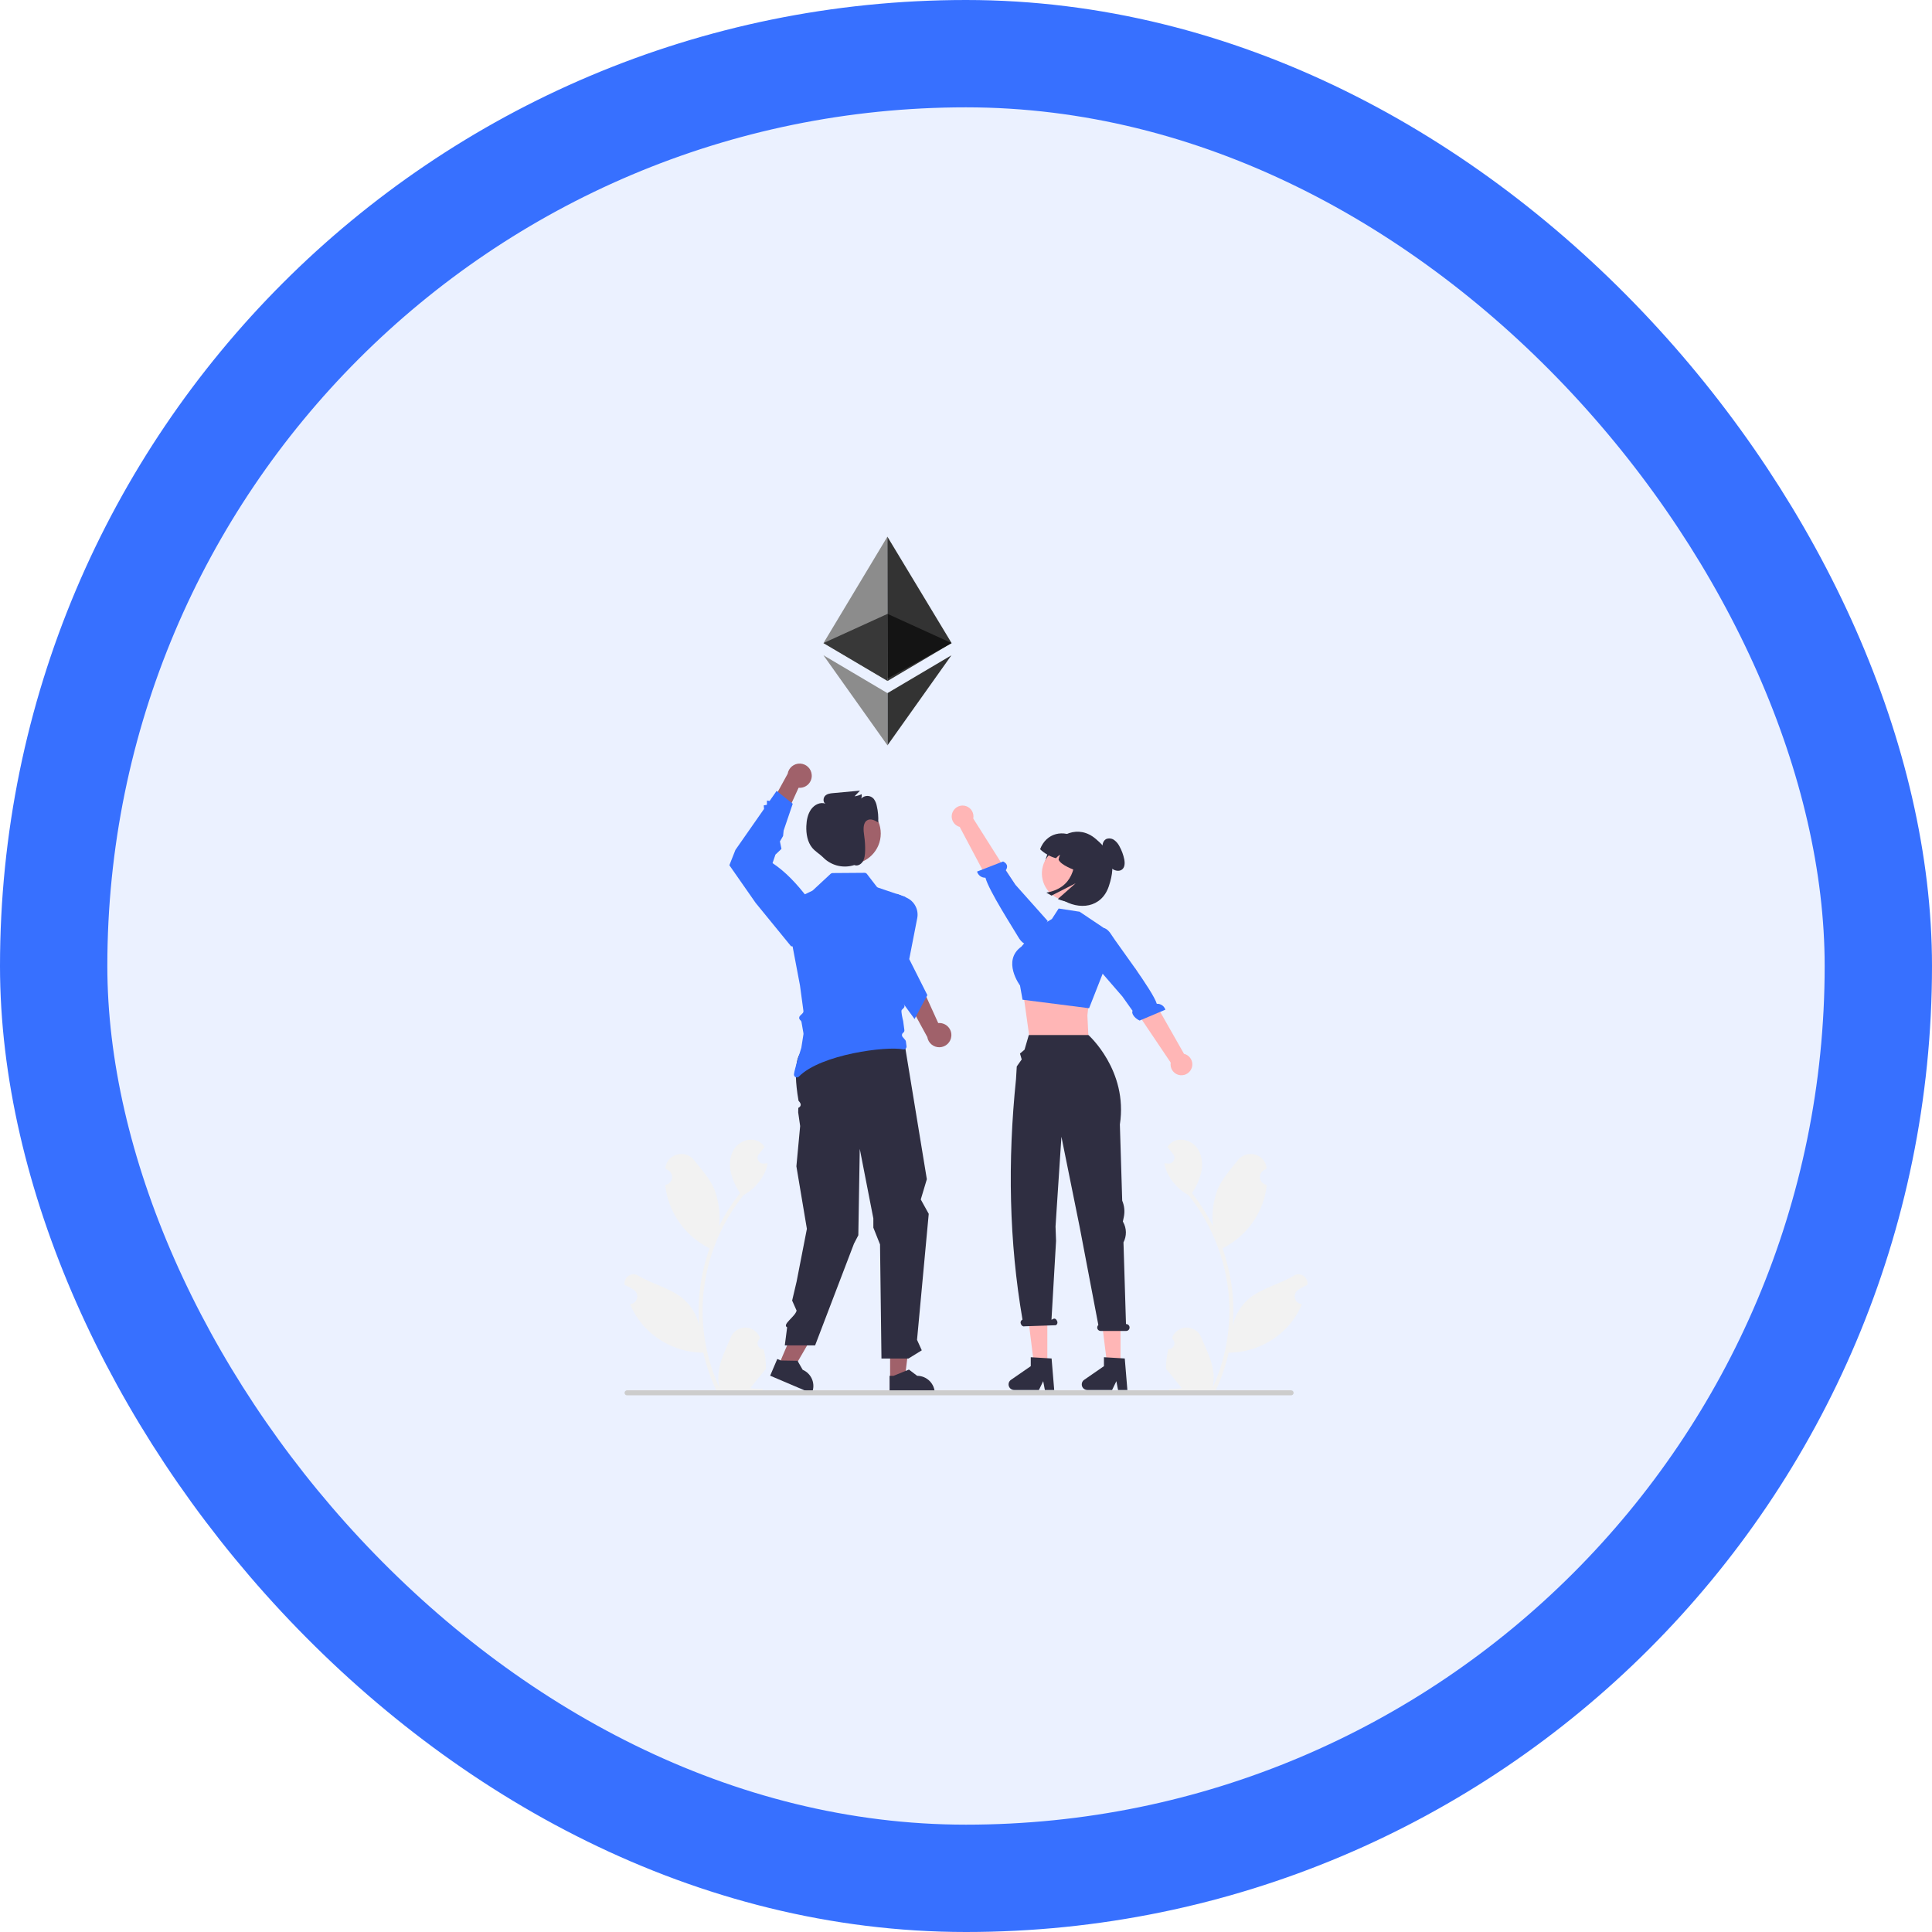 <svg width="90" height="90" viewBox="0 0 90 90" fill="none" xmlns="http://www.w3.org/2000/svg">
<rect x="2.5" y="2.5" width="85" height="85" rx="42.5" fill="#EBF1FF"/>
<rect x="2.5" y="2.5" width="85" height="85" rx="42.5" stroke="#3770FF" stroke-width="5"/>
<g clip-path="url(#clip0_1_171)">
<path d="M35.575 62.85C35.519 62.852 35.464 62.837 35.417 62.808C35.37 62.778 35.333 62.734 35.312 62.683C35.29 62.632 35.285 62.575 35.297 62.521C35.309 62.467 35.337 62.417 35.378 62.379C35.385 62.352 35.39 62.333 35.397 62.306C35.394 62.3 35.392 62.294 35.389 62.288C35.333 62.156 35.239 62.043 35.12 61.964C35 61.885 34.859 61.843 34.716 61.843C34.572 61.844 34.432 61.887 34.313 61.967C34.193 62.047 34.1 62.16 34.045 62.293C33.826 62.822 33.546 63.352 33.477 63.912C33.447 64.159 33.459 64.41 33.515 64.653C32.999 63.527 32.731 62.303 32.729 61.065C32.729 60.754 32.746 60.443 32.781 60.134C32.809 59.881 32.849 59.63 32.9 59.38C33.176 58.026 33.77 56.756 34.633 55.676C35.05 55.448 35.388 55.098 35.6 54.672C35.677 54.519 35.731 54.356 35.761 54.187C35.714 54.193 35.666 54.197 35.619 54.2C35.605 54.201 35.589 54.202 35.575 54.203L35.569 54.203C35.517 54.205 35.466 54.193 35.421 54.166C35.377 54.14 35.34 54.102 35.317 54.055C35.294 54.009 35.284 53.957 35.29 53.906C35.295 53.854 35.316 53.805 35.348 53.765C35.369 53.74 35.389 53.715 35.409 53.69C35.44 53.651 35.472 53.614 35.503 53.575C35.506 53.571 35.51 53.567 35.513 53.563C35.548 53.519 35.584 53.476 35.619 53.432C35.555 53.331 35.467 53.247 35.365 53.186C35.009 52.977 34.518 53.122 34.261 53.444C34.003 53.766 33.954 54.217 34.044 54.62C34.132 54.962 34.277 55.287 34.474 55.58C34.455 55.605 34.435 55.629 34.416 55.653C34.063 56.107 33.755 56.594 33.498 57.108C33.56 56.532 33.486 55.95 33.279 55.409C33.07 54.905 32.679 54.481 32.334 54.045C31.919 53.521 31.07 53.75 30.997 54.413C30.996 54.42 30.995 54.426 30.995 54.433C31.046 54.462 31.096 54.492 31.145 54.525C31.207 54.566 31.255 54.625 31.282 54.694C31.31 54.762 31.316 54.838 31.3 54.91C31.284 54.983 31.247 55.048 31.192 55.099C31.138 55.15 31.07 55.183 30.997 55.194L30.989 55.196C31.008 55.38 31.04 55.563 31.086 55.743C31.219 56.245 31.455 56.714 31.778 57.12C32.101 57.527 32.504 57.862 32.963 58.105C32.993 58.121 33.022 58.136 33.052 58.151C32.793 58.885 32.631 59.65 32.569 60.425C32.534 60.883 32.536 61.343 32.575 61.8L32.573 61.784C32.474 61.276 32.203 60.817 31.805 60.485C31.214 59.999 30.378 59.82 29.741 59.43C29.673 59.386 29.594 59.363 29.514 59.363C29.433 59.363 29.354 59.386 29.286 59.429C29.218 59.472 29.164 59.534 29.13 59.607C29.096 59.68 29.083 59.761 29.094 59.841C29.095 59.846 29.096 59.852 29.096 59.858C29.192 59.897 29.284 59.941 29.374 59.992C29.425 60.02 29.475 60.051 29.524 60.084C29.586 60.125 29.633 60.184 29.661 60.252C29.689 60.321 29.695 60.397 29.679 60.469C29.663 60.541 29.625 60.607 29.571 60.658C29.517 60.709 29.449 60.742 29.376 60.753L29.368 60.754C29.363 60.755 29.358 60.756 29.353 60.757C29.515 61.144 29.743 61.501 30.027 61.812C30.377 62.188 30.8 62.488 31.271 62.695C31.741 62.901 32.249 63.009 32.763 63.013H32.764C32.903 63.619 33.105 64.209 33.367 64.773H35.521C35.528 64.749 35.535 64.724 35.542 64.7C35.343 64.713 35.143 64.701 34.946 64.665C35.106 64.469 35.266 64.271 35.426 64.075C35.429 64.071 35.433 64.067 35.436 64.063C35.517 63.963 35.599 63.863 35.68 63.763L35.68 63.763C35.684 63.455 35.649 63.148 35.575 62.85L35.575 62.85Z" fill="#F2F2F2"/>
<path d="M54.425 62.85C54.481 62.852 54.536 62.837 54.583 62.808C54.63 62.778 54.667 62.734 54.688 62.683C54.71 62.632 54.715 62.575 54.703 62.521C54.691 62.467 54.663 62.417 54.622 62.379C54.615 62.352 54.61 62.333 54.603 62.306C54.606 62.3 54.608 62.294 54.611 62.288C54.667 62.156 54.761 62.043 54.88 61.964C55 61.885 55.141 61.843 55.284 61.843C55.428 61.844 55.568 61.887 55.687 61.967C55.807 62.047 55.9 62.16 55.955 62.293C56.174 62.822 56.454 63.352 56.523 63.912C56.553 64.159 56.541 64.41 56.485 64.653C57.001 63.527 57.269 62.303 57.271 61.065C57.271 60.754 57.254 60.443 57.219 60.134C57.191 59.881 57.151 59.63 57.1 59.38C56.824 58.026 56.23 56.756 55.367 55.676C54.95 55.448 54.612 55.098 54.4 54.672C54.323 54.519 54.269 54.356 54.239 54.187C54.286 54.193 54.334 54.197 54.381 54.2C54.395 54.201 54.411 54.202 54.425 54.203L54.431 54.203C54.483 54.205 54.534 54.193 54.579 54.166C54.623 54.14 54.66 54.102 54.683 54.055C54.706 54.009 54.716 53.957 54.71 53.906C54.705 53.854 54.684 53.805 54.652 53.765C54.631 53.74 54.611 53.715 54.591 53.69C54.56 53.651 54.528 53.614 54.497 53.575C54.494 53.571 54.49 53.567 54.487 53.563C54.452 53.519 54.416 53.476 54.381 53.432C54.445 53.331 54.533 53.247 54.635 53.186C54.991 52.977 55.482 53.122 55.739 53.444C55.997 53.766 56.046 54.217 55.956 54.62C55.868 54.962 55.723 55.287 55.526 55.58C55.545 55.605 55.565 55.629 55.584 55.653C55.937 56.107 56.245 56.594 56.502 57.108C56.44 56.532 56.514 55.95 56.721 55.409C56.93 54.905 57.321 54.481 57.666 54.045C58.081 53.521 58.93 53.75 59.003 54.413C59.004 54.42 59.005 54.426 59.005 54.433C58.954 54.462 58.904 54.492 58.855 54.525C58.793 54.566 58.745 54.625 58.718 54.694C58.69 54.762 58.684 54.838 58.7 54.91C58.716 54.983 58.753 55.048 58.807 55.099C58.862 55.15 58.93 55.183 59.003 55.194L59.011 55.196C58.992 55.38 58.96 55.563 58.914 55.743C58.781 56.245 58.545 56.714 58.222 57.12C57.899 57.527 57.496 57.862 57.037 58.105C57.007 58.121 56.978 58.136 56.948 58.151C57.207 58.885 57.369 59.65 57.431 60.425C57.466 60.883 57.464 61.343 57.425 61.8L57.427 61.784C57.526 61.276 57.797 60.817 58.195 60.485C58.786 59.999 59.622 59.82 60.259 59.43C60.327 59.386 60.406 59.363 60.486 59.363C60.567 59.363 60.646 59.386 60.714 59.429C60.782 59.472 60.836 59.534 60.87 59.607C60.904 59.68 60.917 59.761 60.906 59.841C60.905 59.846 60.904 59.852 60.904 59.858C60.809 59.897 60.716 59.941 60.626 59.992C60.575 60.02 60.525 60.051 60.476 60.084C60.414 60.125 60.367 60.184 60.339 60.252C60.311 60.321 60.305 60.397 60.321 60.469C60.337 60.541 60.375 60.607 60.429 60.658C60.483 60.709 60.551 60.742 60.624 60.753L60.632 60.754C60.637 60.755 60.642 60.756 60.647 60.757C60.485 61.144 60.257 61.501 59.973 61.812C59.623 62.188 59.2 62.488 58.729 62.695C58.259 62.901 57.751 63.009 57.237 63.013H57.236C57.097 63.619 56.895 64.209 56.633 64.773H54.479C54.472 64.749 54.465 64.724 54.458 64.7C54.657 64.713 54.857 64.701 55.054 64.665C54.894 64.469 54.734 64.271 54.574 64.075C54.571 64.071 54.567 64.067 54.564 64.063C54.483 63.963 54.401 63.863 54.32 63.763L54.32 63.763C54.316 63.455 54.351 63.148 54.425 62.85Z" fill="#F2F2F2"/>
<path d="M36.26 63.627L36.89 63.896L38.225 61.595L37.295 61.199L36.26 63.627Z" fill="#A0616A"/>
<path d="M41.464 64.223L42.148 64.223L42.474 61.583L41.464 61.583L41.464 64.223Z" fill="#A0616A"/>
<path d="M41.44 64.938L43.545 64.937V64.911C43.545 64.694 43.459 64.485 43.305 64.332C43.151 64.178 42.943 64.091 42.726 64.091L42.341 63.8L41.624 64.091L41.44 64.091L41.44 64.938Z" fill="#2F2E41"/>
<path d="M35.877 64.085L37.814 64.91L37.824 64.885C37.91 64.685 37.912 64.46 37.831 64.258C37.75 64.057 37.592 63.896 37.392 63.81L37.152 63.391L36.378 63.378L36.209 63.306L35.877 64.085Z" fill="#2F2E41"/>
<path d="M42.136 48.598L43.176 54.932L42.893 55.876L43.264 56.545L42.719 62.416L42.94 62.903L42.321 63.285H41.062L40.995 57.97L40.684 57.189V56.759L40.051 53.518L39.984 57.543L39.782 57.933L37.971 62.673H36.559L36.668 61.832C36.415 61.704 37.048 61.33 37.109 61.053L36.901 60.585L37.109 59.701L37.588 57.244L37.099 54.331L37.274 52.456L37.182 51.814L37.189 51.607C37.189 51.607 37.431 51.514 37.2 51.281C36.881 49.473 37.274 49.08 37.274 49.08L38.845 48.161L42.136 48.598Z" fill="#2F2E41"/>
<path d="M39.602 40.256C40.39 40.256 41.029 39.617 41.029 38.829C41.029 38.041 40.39 37.402 39.602 37.402C38.814 37.402 38.175 38.041 38.175 38.829C38.175 39.617 38.814 40.256 39.602 40.256Z" fill="#A0616A"/>
<path d="M37.813 36.092C37.82 36.174 37.809 36.256 37.78 36.333C37.752 36.41 37.707 36.48 37.648 36.538C37.59 36.595 37.52 36.639 37.442 36.667C37.365 36.695 37.283 36.705 37.201 36.697L36.372 38.512L35.822 37.633L36.693 36.044C36.715 35.908 36.787 35.785 36.894 35.697C37.001 35.61 37.136 35.565 37.275 35.571C37.413 35.577 37.544 35.633 37.643 35.729C37.742 35.825 37.803 35.954 37.813 36.092Z" fill="#A0616A"/>
<path d="M42.229 48.734C42.232 48.756 42.23 48.777 42.222 48.798C42.215 48.818 42.203 48.836 42.187 48.851C42.171 48.866 42.152 48.876 42.131 48.882C42.111 48.888 42.089 48.888 42.068 48.884C41.321 48.722 38.238 49.11 37.217 50.15C37.198 50.17 37.173 50.184 37.145 50.189C37.118 50.194 37.09 50.191 37.065 50.179C37.039 50.168 37.018 50.149 37.004 50.125C36.99 50.101 36.984 50.073 36.986 50.046C37.004 49.822 37.329 48.81 37.329 48.81L37.428 48.179C37.43 48.165 37.43 48.15 37.428 48.135L37.337 47.613C37.332 47.586 37.319 47.561 37.3 47.541L37.269 47.511C37.244 47.485 37.229 47.451 37.229 47.415C37.229 47.379 37.244 47.345 37.269 47.32L37.388 47.201C37.403 47.186 37.414 47.169 37.42 47.149C37.427 47.129 37.429 47.108 37.426 47.088L37.268 45.917C37.267 45.914 37.267 45.911 37.267 45.909L36.567 42.214C36.562 42.185 36.566 42.155 36.579 42.128C36.593 42.102 36.614 42.08 36.641 42.068L37.83 41.499C37.843 41.493 37.854 41.486 37.864 41.477L38.694 40.706C38.719 40.684 38.751 40.671 38.785 40.67L40.277 40.659C40.298 40.659 40.318 40.664 40.337 40.673C40.355 40.682 40.372 40.695 40.384 40.712L40.839 41.303C40.855 41.323 40.877 41.339 40.902 41.348L41.209 41.452L42.098 41.754L42.14 41.768C42.165 41.777 42.188 41.793 42.203 41.815C42.22 41.837 42.229 41.863 42.23 41.89C42.23 41.894 42.231 41.898 42.23 41.902L42.008 46.501C42.008 46.521 42.011 46.541 42.019 46.56L42.125 46.809C42.136 46.834 42.139 46.862 42.133 46.888C42.128 46.915 42.114 46.94 42.095 46.959C42.063 46.989 42.027 47.023 42.005 47.049C41.959 47.099 42.056 47.498 42.071 47.556C42.073 47.56 42.074 47.566 42.074 47.571L42.129 47.983C42.132 48.007 42.129 48.032 42.119 48.054C42.109 48.076 42.093 48.096 42.074 48.11C42.058 48.12 42.046 48.134 42.036 48.15C42.027 48.166 42.02 48.184 42.018 48.203C42.016 48.221 42.018 48.24 42.023 48.258C42.028 48.276 42.038 48.292 42.05 48.306L42.17 48.448C42.186 48.468 42.197 48.492 42.2 48.518L42.229 48.734Z" fill="#3770FF"/>
<path d="M39.237 40.186C39.231 40.172 39.225 40.159 39.219 40.145C39.221 40.146 39.224 40.146 39.226 40.146L39.237 40.186Z" fill="#2F2E41"/>
<path d="M44.317 48.265C44.324 48.183 44.313 48.101 44.285 48.024C44.256 47.947 44.211 47.877 44.153 47.819C44.095 47.761 44.025 47.717 43.947 47.689C43.87 47.661 43.788 47.651 43.706 47.658L42.882 45.841L42.329 46.719L43.197 48.31C43.219 48.446 43.29 48.57 43.397 48.657C43.504 48.745 43.639 48.79 43.777 48.785C43.915 48.779 44.046 48.723 44.146 48.627C44.245 48.532 44.306 48.403 44.317 48.265Z" fill="#A0616A"/>
<path d="M43.2 46.357L43.154 46.443L42.671 47.345L42.604 47.471L42.132 46.822L40.585 44.691L40.805 43.355L41.209 41.681L41.809 41.646L42.23 41.818C42.409 41.897 42.556 42.035 42.646 42.209C42.737 42.382 42.766 42.581 42.728 42.773L42.356 44.68L43.2 46.357Z" fill="#3770FF"/>
<path d="M40.844 37.545C40.823 37.427 40.775 37.315 40.705 37.217C40.669 37.175 40.625 37.14 40.575 37.116C40.526 37.092 40.471 37.079 40.416 37.077C40.361 37.076 40.306 37.086 40.255 37.107C40.204 37.128 40.158 37.159 40.12 37.199C40.142 37.134 40.148 37.065 40.139 36.997C40.034 37.047 39.923 37.08 39.808 37.096L40.062 36.831L38.801 36.947C38.671 36.959 38.531 36.976 38.435 37.075C38.34 37.173 38.334 37.384 38.455 37.439C38.217 37.35 37.944 37.48 37.787 37.698C37.63 37.916 37.572 38.203 37.562 38.482C37.548 38.843 37.615 39.228 37.836 39.494C37.98 39.668 38.177 39.777 38.337 39.933L38.341 39.938C38.516 40.117 38.736 40.247 38.977 40.315C39.218 40.382 39.473 40.384 39.715 40.321C39.743 40.313 39.77 40.305 39.797 40.297C39.933 40.359 40.102 40.275 40.188 40.138C40.279 39.993 40.297 39.806 40.301 39.629C40.306 39.397 40.292 39.164 40.258 38.935C40.22 38.676 40.186 38.345 40.391 38.215C40.551 38.114 40.749 38.213 40.91 38.312C40.925 38.055 40.903 37.797 40.844 37.545Z" fill="#2F2E41"/>
<path d="M37.802 44.15L36.851 44.081L35.201 42.061L33.977 40.306L34.259 39.592L35.592 37.682L35.578 37.517L35.726 37.491L35.728 37.292L35.851 37.312L36.179 36.842L36.929 37.442L36.505 38.689L36.479 38.944L36.332 39.197L36.404 39.544L36.123 39.811L35.988 40.208C36.571 40.591 37.124 41.165 37.663 41.883L37.802 44.15Z" fill="#3770FF"/>
<path d="M50.758 46.347L50.655 47.303L50.716 48.556L47.94 48.226L47.679 46.347L48.011 46.35L50.758 46.347Z" fill="#FFB6B6"/>
<path d="M48.341 43.206L49.001 42.81L49.317 42.322L50.293 42.472L51.486 43.272L51.474 45.086L50.734 46.967L47.634 46.571L47.516 45.908C47.516 45.908 46.659 44.756 47.582 44.096L48.341 43.206Z" fill="#3770FF"/>
<path d="M44.382 37.82C44.351 37.886 44.334 37.959 44.334 38.033C44.334 38.106 44.35 38.179 44.381 38.246C44.412 38.313 44.458 38.372 44.514 38.419C44.57 38.466 44.636 38.501 44.707 38.52L46.855 42.572L47.722 41.903L45.338 38.13C45.362 38.009 45.341 37.883 45.278 37.776C45.216 37.669 45.116 37.589 44.998 37.55C44.88 37.512 44.752 37.518 44.639 37.568C44.525 37.618 44.434 37.707 44.382 37.82Z" fill="#FFB6B6"/>
<path d="M47.905 43.941C47.905 43.941 47.706 44.118 47.423 43.631C47.196 43.24 46.066 41.493 45.906 40.888C45.818 40.89 45.732 40.863 45.661 40.812C45.591 40.76 45.539 40.686 45.515 40.601L46.729 40.13C46.992 40.262 46.919 40.445 46.852 40.54L47.304 41.218L48.808 42.905L48.051 43.816L47.905 43.941Z" fill="#3770FF"/>
<path d="M52.198 63.699H51.591L51.302 61.358H52.198V63.699Z" fill="#FFB6B6"/>
<path d="M52.518 64.751H52.083L52.005 64.34L51.806 64.751H50.652C50.596 64.751 50.543 64.733 50.498 64.7C50.453 64.667 50.421 64.621 50.404 64.568C50.388 64.516 50.389 64.459 50.407 64.406C50.425 64.354 50.459 64.309 50.504 64.278L51.426 63.641V63.225L52.396 63.283L52.518 64.751Z" fill="#2F2E41"/>
<path d="M48.789 63.699H48.182L47.893 61.358H48.789V63.699Z" fill="#FFB6B6"/>
<path d="M49.109 64.751H48.674L48.596 64.34L48.397 64.751H47.243C47.187 64.751 47.133 64.733 47.089 64.7C47.044 64.667 47.011 64.621 46.995 64.568C46.978 64.516 46.979 64.459 46.997 64.406C47.016 64.354 47.05 64.309 47.095 64.278L48.017 63.641V63.225L48.987 63.283L49.109 64.751Z" fill="#2F2E41"/>
<path d="M52.46 61.68H52.453L52.336 57.874C52.412 57.728 52.45 57.566 52.448 57.402C52.446 57.238 52.403 57.077 52.323 56.933L52.307 56.903L52.35 56.702C52.406 56.444 52.38 56.175 52.277 55.932L52.168 52.382C52.557 49.861 50.703 48.216 50.703 48.216H47.926L47.727 48.898L47.515 49.079L47.595 49.352L47.365 49.679L47.33 50.265C46.935 54.105 47.007 57.847 47.632 61.473L47.615 61.482C47.583 61.5 47.559 61.529 47.548 61.565C47.537 61.6 47.54 61.638 47.556 61.672C47.585 61.755 47.659 61.806 47.72 61.785L49.187 61.734C49.219 61.716 49.243 61.686 49.254 61.651C49.265 61.615 49.262 61.577 49.245 61.544C49.217 61.46 49.143 61.409 49.082 61.431L48.982 61.481L49.195 57.808L49.171 57.137L49.22 56.376L49.445 52.953L50.296 57.163L51.165 61.723C51.141 61.744 51.124 61.773 51.117 61.804C51.109 61.836 51.111 61.869 51.123 61.899C51.135 61.929 51.155 61.955 51.182 61.973C51.209 61.992 51.24 62.001 51.273 62.001H52.46C52.502 62.001 52.543 61.984 52.573 61.954C52.603 61.924 52.62 61.883 52.62 61.841C52.62 61.798 52.603 61.757 52.573 61.727C52.543 61.697 52.502 61.68 52.46 61.68Z" fill="#2F2E41"/>
<path d="M55.501 49.783C55.531 49.715 55.545 49.642 55.543 49.568C55.541 49.495 55.523 49.422 55.489 49.357C55.456 49.291 55.41 49.233 55.352 49.187C55.294 49.142 55.227 49.109 55.156 49.092L52.891 45.104L52.044 45.798L54.536 49.5C54.516 49.622 54.541 49.748 54.606 49.853C54.672 49.958 54.774 50.035 54.893 50.07C55.012 50.105 55.14 50.095 55.252 50.042C55.364 49.989 55.453 49.897 55.501 49.783Z" fill="#FFB6B6"/>
<path d="M51.297 43.269C51.297 43.269 51.491 43.087 51.788 43.566C52.026 43.949 53.71 46.16 53.888 46.761C53.976 46.755 54.062 46.78 54.135 46.83C54.207 46.879 54.261 46.952 54.288 47.035L53.088 47.542C52.821 47.417 52.696 47.185 52.76 47.089L52.288 46.424L50.52 44.383L51.155 43.398L51.297 43.269Z" fill="#3770FF"/>
<path d="M60.261 64.883C60.261 64.899 60.258 64.914 60.253 64.928C60.247 64.942 60.238 64.955 60.227 64.966C60.216 64.977 60.204 64.985 60.189 64.991C60.175 64.997 60.16 65 60.145 65H29.21C29.179 65 29.15 64.988 29.128 64.966C29.106 64.944 29.094 64.914 29.094 64.883C29.094 64.853 29.106 64.823 29.128 64.801C29.15 64.779 29.179 64.767 29.21 64.767H60.145C60.16 64.767 60.175 64.77 60.189 64.776C60.204 64.781 60.216 64.79 60.227 64.801C60.238 64.812 60.247 64.825 60.253 64.839C60.258 64.853 60.261 64.868 60.261 64.883Z" fill="#CCCCCC"/>
<path d="M48.842 39.69C48.439 40.486 48.702 41.408 49.452 41.892C50.262 42.417 51.314 42.302 51.654 41.283C52.033 40.148 51.722 39.662 51.045 39.08C50.252 38.399 49.279 38.83 48.842 39.69Z" fill="#2F2E41"/>
<path d="M50.83 41.463C50.625 41.732 50.321 41.909 49.985 41.954C49.649 41.999 49.309 41.909 49.039 41.704C48.77 41.499 48.593 41.195 48.547 40.859C48.501 40.523 48.591 40.183 48.796 39.914L48.807 39.899C49.016 39.637 49.32 39.468 49.654 39.428C49.987 39.388 50.322 39.48 50.588 39.685C50.853 39.891 51.027 40.192 51.073 40.524C51.118 40.857 51.031 41.194 50.83 41.462L50.83 41.463Z" fill="#FFB6B6"/>
<path d="M48.451 39.561C48.659 39.758 48.912 39.902 49.189 39.979C49.244 39.915 49.31 39.86 49.383 39.818C49.348 39.891 49.324 39.968 49.312 40.048C49.435 40.304 49.938 40.488 50.42 40.676L51.057 39.551L50.213 39.073C49.535 38.605 48.737 38.805 48.451 39.561Z" fill="#2F2E41"/>
<path d="M51.538 39.082C51.599 39.059 51.666 39.052 51.73 39.062C51.795 39.071 51.857 39.097 51.909 39.136C52.012 39.214 52.095 39.315 52.152 39.431C52.255 39.618 52.329 39.82 52.372 40.03C52.408 40.212 52.402 40.431 52.239 40.526C52.103 40.605 51.909 40.555 51.784 40.45C51.668 40.339 51.581 40.202 51.528 40.051C51.476 39.901 51.4 39.761 51.301 39.636L51.414 39.689C51.378 39.581 51.362 39.468 51.365 39.354C51.367 39.297 51.385 39.243 51.415 39.195C51.445 39.147 51.488 39.108 51.538 39.082Z" fill="#2F2E41"/>
<path d="M50.079 39.229L50.984 39.742C51.105 39.811 51.211 39.903 51.297 40.012C51.383 40.122 51.446 40.248 51.483 40.382C51.52 40.516 51.531 40.657 51.513 40.795C51.496 40.933 51.452 41.066 51.384 41.188C51.181 41.544 50.854 41.812 50.465 41.94C50.075 42.068 49.652 42.046 49.279 41.879L50.106 41.148L48.984 41.72L48.744 41.584C49.947 41.365 50.179 40.422 50.079 39.229Z" fill="#2F2E41"/>
<path d="M41.338 25L38.361 29.957L41.348 31.721L41.338 25Z" fill="#8C8C8C"/>
<path d="M44.329 29.957L41.338 25L41.348 31.721L44.329 29.957Z" fill="#333333"/>
<path d="M38.361 29.957L41.345 28.597L41.348 31.721L38.361 29.957Z" fill="#383838"/>
<path d="M44.329 29.957L41.345 28.597L41.351 31.607L44.329 29.957Z" fill="#141414"/>
<path d="M44.322 30.525L41.341 32.289V34.722L44.322 30.525Z" fill="#333333"/>
<path d="M38.36 30.525L41.341 32.289V34.722L38.36 30.525Z" fill="#8C8C8C"/>
</g>
<defs>
<clipPath id="clip0_1_171">
<rect width="31.822" height="40" fill="white" transform="translate(29.089 25)"/>
</clipPath>
</defs>
</svg>
